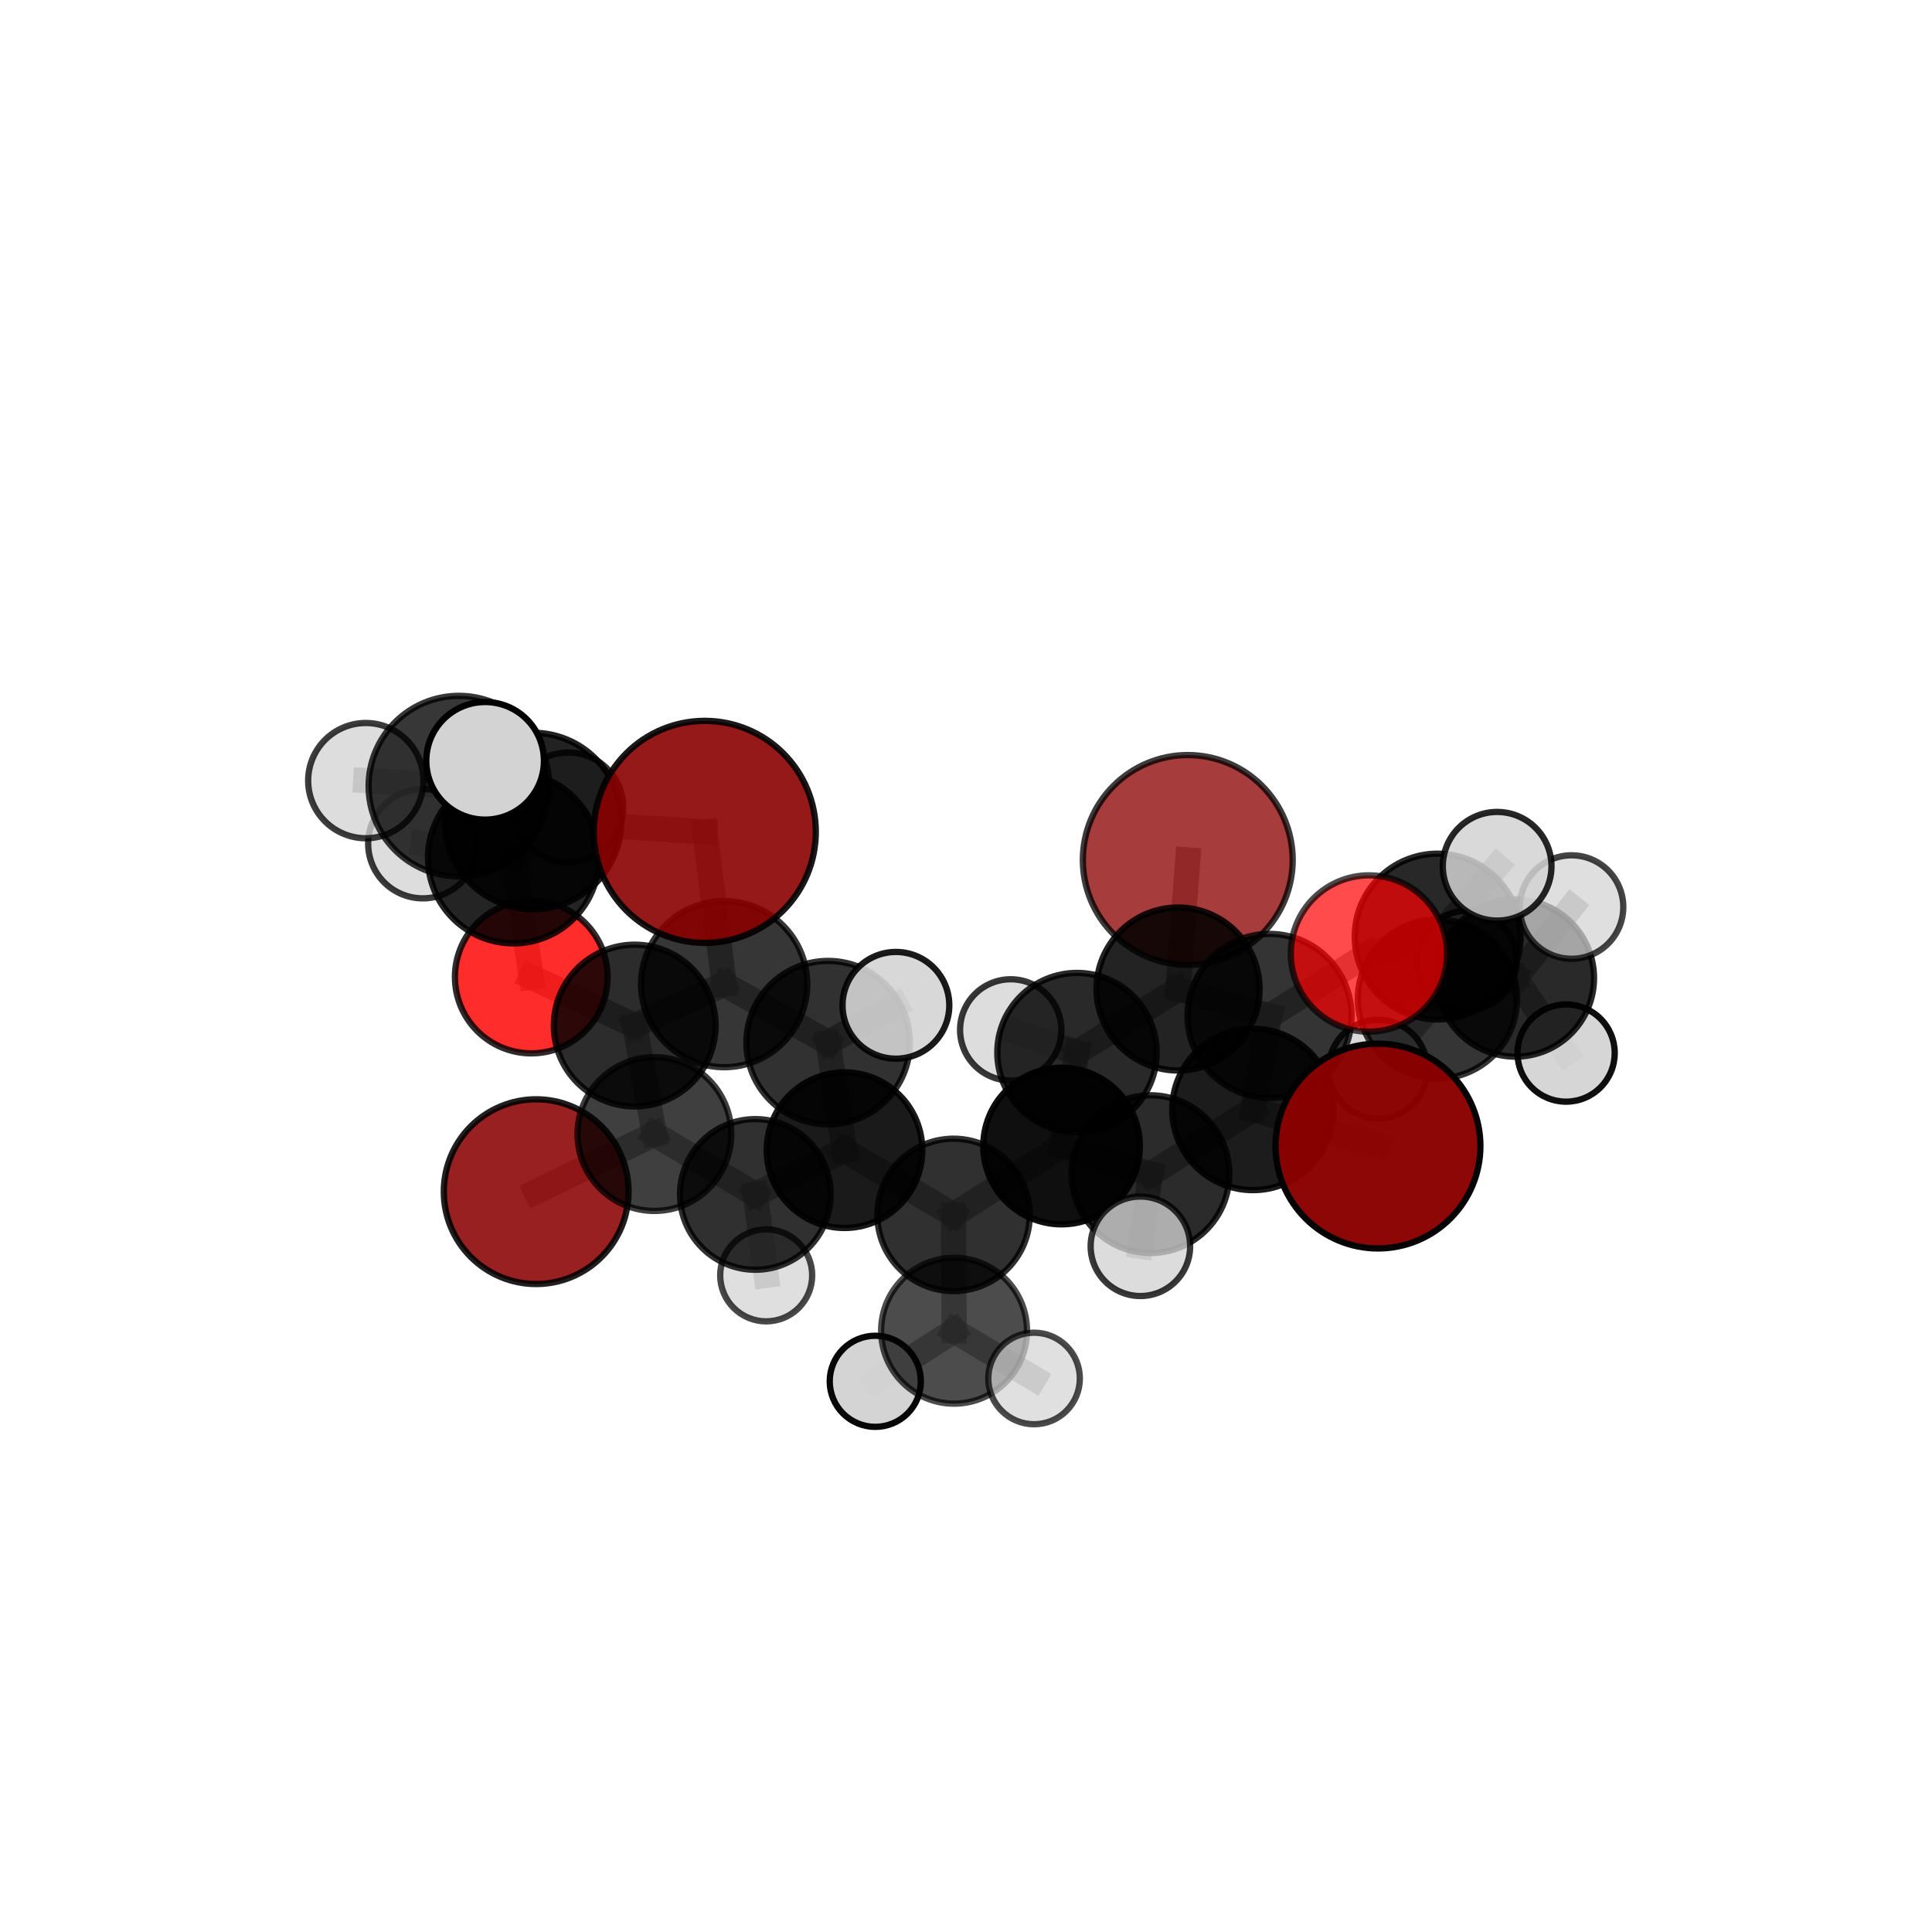 <?xml version="1.0" encoding="utf-8" standalone="no"?>
<!DOCTYPE svg PUBLIC "-//W3C//DTD SVG 1.1//EN"
  "http://www.w3.org/Graphics/SVG/1.1/DTD/svg11.dtd">
<svg xmlns:xlink="http://www.w3.org/1999/xlink" width="153pt" height="153pt" viewBox="0 0 153 153" xmlns="http://www.w3.org/2000/svg" version="1.1">
 <defs>
  <style type="text/css">*{stroke-linejoin: round; stroke-linecap: butt}</style>
 </defs>
 <g id="figure_1">
  <g id="patch_1">
   <path d="M 0 153 
L 153 153 
L 153 0 
L 0 0 
L 0 153 
z
" style="fill: none"/>
  </g>
  <g id="patch_2">
   <path d="M 7.2 145.8 
L 145.8 145.8 
L 145.8 7.2 
L 7.2 7.2 
L 7.2 145.8 
z
" style="fill: none"/>
  </g>
  <g id="axes_1">
   <g id="line2d_1">
    <path d="M 94.063 68.103 
L 93.292 78.322 
" clip-path="url(#p3b4ef66121)" style="fill: none; stroke: #808080; stroke-opacity: 0.681; stroke-width: 2; stroke-linecap: square"/>
   </g>
   <g id="line2d_2">
    <path d="M 93.292 78.322 
L 100.538 80.452 
" clip-path="url(#p3b4ef66121)" style="fill: none; stroke: #808080; stroke-opacity: 0.673; stroke-width: 2; stroke-linecap: square"/>
   </g>
   <g id="line2d_3">
    <path d="M 55.814 65.877 
L 57.349 77.936 
" clip-path="url(#p3b4ef66121)" style="fill: none; stroke: #808080; stroke-opacity: 0.72; stroke-width: 2; stroke-linecap: square"/>
   </g>
   <g id="line2d_4">
    <path d="M 55.814 65.877 
L 42.217 65.017 
" clip-path="url(#p3b4ef66121)" style="fill: none; stroke: #808080; stroke-opacity: 0.751; stroke-width: 2; stroke-linecap: square"/>
   </g>
   <g id="line2d_5">
    <path d="M 57.349 77.936 
L 50.264 81.217 
" clip-path="url(#p3b4ef66121)" style="fill: none; stroke: #808080; stroke-opacity: 0.675; stroke-width: 2; stroke-linecap: square"/>
   </g>
   <g id="line2d_6">
    <path d="M 42.217 65.017 
L 36.343 62.256 
" clip-path="url(#p3b4ef66121)" style="fill: none; stroke: #808080; stroke-opacity: 0.764; stroke-width: 2; stroke-linecap: square"/>
   </g>
   <g id="line2d_7">
    <path d="M 109.128 90.759 
L 99.223 87.86 
" clip-path="url(#p3b4ef66121)" style="fill: none; stroke: #808080; stroke-opacity: 0.665; stroke-width: 2; stroke-linecap: square"/>
   </g>
   <g id="line2d_8">
    <path d="M 99.223 87.86 
L 100.538 80.452 
" clip-path="url(#p3b4ef66121)" style="fill: none; stroke: #808080; stroke-opacity: 0.668; stroke-width: 2; stroke-linecap: square"/>
   </g>
   <g id="line2d_9">
    <path d="M 42.46 94.371 
L 51.824 89.809 
" clip-path="url(#p3b4ef66121)" style="fill: none; stroke: #808080; stroke-opacity: 0.6; stroke-width: 2; stroke-linecap: square"/>
   </g>
   <g id="line2d_10">
    <path d="M 51.824 89.809 
L 50.264 81.217 
" clip-path="url(#p3b4ef66121)" style="fill: none; stroke: #808080; stroke-opacity: 0.64; stroke-width: 2; stroke-linecap: square"/>
   </g>
   <g id="line2d_11">
    <path d="M 108.411 75.512 
L 100.538 80.452 
" clip-path="url(#p3b4ef66121)" style="fill: none; stroke: #808080; stroke-opacity: 0.687; stroke-width: 2; stroke-linecap: square"/>
   </g>
   <g id="line2d_12">
    <path d="M 108.411 75.512 
L 113.85 74.169 
" clip-path="url(#p3b4ef66121)" style="fill: none; stroke: #808080; stroke-opacity: 0.692; stroke-width: 2; stroke-linecap: square"/>
   </g>
   <g id="line2d_13">
    <path d="M 113.85 74.169 
L 113.832 79.114 
" clip-path="url(#p3b4ef66121)" style="fill: none; stroke: #808080; stroke-opacity: 0.667; stroke-width: 2; stroke-linecap: square"/>
   </g>
   <g id="line2d_14">
    <path d="M 113.85 74.169 
L 118.563 68.601 
" clip-path="url(#p3b4ef66121)" style="fill: none; stroke: #808080; stroke-opacity: 0.699; stroke-width: 2; stroke-linecap: square"/>
   </g>
   <g id="line2d_15">
    <path d="M 42.072 77.372 
L 50.264 81.217 
" clip-path="url(#p3b4ef66121)" style="fill: none; stroke: #808080; stroke-opacity: 0.669; stroke-width: 2; stroke-linecap: square"/>
   </g>
   <g id="line2d_16">
    <path d="M 42.072 77.372 
L 40.661 67.94 
" clip-path="url(#p3b4ef66121)" style="fill: none; stroke: #808080; stroke-opacity: 0.696; stroke-width: 2; stroke-linecap: square"/>
   </g>
   <g id="line2d_17">
    <path d="M 40.661 67.94 
L 42.217 65.017 
" clip-path="url(#p3b4ef66121)" style="fill: none; stroke: #808080; stroke-opacity: 0.734; stroke-width: 2; stroke-linecap: square"/>
   </g>
   <g id="line2d_18">
    <path d="M 40.661 67.94 
L 33.484 66.815 
" clip-path="url(#p3b4ef66121)" style="fill: none; stroke: #808080; stroke-opacity: 0.717; stroke-width: 2; stroke-linecap: square"/>
   </g>
   <g id="line2d_19">
    <path d="M 40.661 67.94 
L 45.009 63.939 
" clip-path="url(#p3b4ef66121)" style="fill: none; stroke: #808080; stroke-opacity: 0.719; stroke-width: 2; stroke-linecap: square"/>
   </g>
   <g id="line2d_20">
    <path d="M 75.515 96.211 
L 84.067 90.758 
" clip-path="url(#p3b4ef66121)" style="fill: none; stroke: #808080; stroke-opacity: 0.622; stroke-width: 2; stroke-linecap: square"/>
   </g>
   <g id="line2d_21">
    <path d="M 75.515 96.211 
L 66.879 91.085 
" clip-path="url(#p3b4ef66121)" style="fill: none; stroke: #808080; stroke-opacity: 0.619; stroke-width: 2; stroke-linecap: square"/>
   </g>
   <g id="line2d_22">
    <path d="M 75.515 96.211 
L 75.555 105.383 
" clip-path="url(#p3b4ef66121)" style="fill: none; stroke: #808080; stroke-opacity: 0.593; stroke-width: 2; stroke-linecap: square"/>
   </g>
   <g id="line2d_23">
    <path d="M 84.067 90.758 
L 91.109 92.983 
" clip-path="url(#p3b4ef66121)" style="fill: none; stroke: #808080; stroke-opacity: 0.637; stroke-width: 2; stroke-linecap: square"/>
   </g>
   <g id="line2d_24">
    <path d="M 84.067 90.758 
L 85.289 83.357 
" clip-path="url(#p3b4ef66121)" style="fill: none; stroke: #808080; stroke-opacity: 0.641; stroke-width: 2; stroke-linecap: square"/>
   </g>
   <g id="line2d_25">
    <path d="M 66.879 91.085 
L 59.816 94.591 
" clip-path="url(#p3b4ef66121)" style="fill: none; stroke: #808080; stroke-opacity: 0.615; stroke-width: 2; stroke-linecap: square"/>
   </g>
   <g id="line2d_26">
    <path d="M 66.879 91.085 
L 65.581 82.568 
" clip-path="url(#p3b4ef66121)" style="fill: none; stroke: #808080; stroke-opacity: 0.65; stroke-width: 2; stroke-linecap: square"/>
   </g>
   <g id="line2d_27">
    <path d="M 75.555 105.383 
L 69.316 109.389 
" clip-path="url(#p3b4ef66121)" style="fill: none; stroke: #808080; stroke-opacity: 0.568; stroke-width: 2; stroke-linecap: square"/>
   </g>
   <g id="line2d_28">
    <path d="M 75.555 105.383 
L 81.891 109.165 
" clip-path="url(#p3b4ef66121)" style="fill: none; stroke: #808080; stroke-opacity: 0.57; stroke-width: 2; stroke-linecap: square"/>
   </g>
   <g id="line2d_29">
    <path d="M 91.109 92.983 
L 99.223 87.86 
" clip-path="url(#p3b4ef66121)" style="fill: none; stroke: #808080; stroke-opacity: 0.65; stroke-width: 2; stroke-linecap: square"/>
   </g>
   <g id="line2d_30">
    <path d="M 91.109 92.983 
L 90.311 98.697 
" clip-path="url(#p3b4ef66121)" style="fill: none; stroke: #808080; stroke-opacity: 0.634; stroke-width: 2; stroke-linecap: square"/>
   </g>
   <g id="line2d_31">
    <path d="M 85.289 83.357 
L 93.292 78.322 
" clip-path="url(#p3b4ef66121)" style="fill: none; stroke: #808080; stroke-opacity: 0.659; stroke-width: 2; stroke-linecap: square"/>
   </g>
   <g id="line2d_32">
    <path d="M 85.289 83.357 
L 80.041 81.561 
" clip-path="url(#p3b4ef66121)" style="fill: none; stroke: #808080; stroke-opacity: 0.647; stroke-width: 2; stroke-linecap: square"/>
   </g>
   <g id="line2d_33">
    <path d="M 59.816 94.591 
L 51.824 89.809 
" clip-path="url(#p3b4ef66121)" style="fill: none; stroke: #808080; stroke-opacity: 0.61; stroke-width: 2; stroke-linecap: square"/>
   </g>
   <g id="line2d_34">
    <path d="M 59.816 94.591 
L 60.677 100.999 
" clip-path="url(#p3b4ef66121)" style="fill: none; stroke: #808080; stroke-opacity: 0.584; stroke-width: 2; stroke-linecap: square"/>
   </g>
   <g id="line2d_35">
    <path d="M 65.581 82.568 
L 57.349 77.936 
" clip-path="url(#p3b4ef66121)" style="fill: none; stroke: #808080; stroke-opacity: 0.68; stroke-width: 2; stroke-linecap: square"/>
   </g>
   <g id="line2d_36">
    <path d="M 65.581 82.568 
L 70.95 79.613 
" clip-path="url(#p3b4ef66121)" style="fill: none; stroke: #808080; stroke-opacity: 0.683; stroke-width: 2; stroke-linecap: square"/>
   </g>
   <g id="line2d_37">
    <path d="M 113.832 79.114 
L 120.01 77.453 
" clip-path="url(#p3b4ef66121)" style="fill: none; stroke: #808080; stroke-opacity: 0.642; stroke-width: 2; stroke-linecap: square"/>
   </g>
   <g id="line2d_38">
    <path d="M 113.832 79.114 
L 109.129 84.672 
" clip-path="url(#p3b4ef66121)" style="fill: none; stroke: #808080; stroke-opacity: 0.635; stroke-width: 2; stroke-linecap: square"/>
   </g>
   <g id="line2d_39">
    <path d="M 120.01 77.453 
L 124.456 71.831 
" clip-path="url(#p3b4ef66121)" style="fill: none; stroke: #808080; stroke-opacity: 0.651; stroke-width: 2; stroke-linecap: square"/>
   </g>
   <g id="line2d_40">
    <path d="M 120.01 77.453 
L 124.024 83.394 
" clip-path="url(#p3b4ef66121)" style="fill: none; stroke: #808080; stroke-opacity: 0.623; stroke-width: 2; stroke-linecap: square"/>
   </g>
   <g id="line2d_41">
    <path d="M 120.01 77.453 
L 116.169 76.064 
" clip-path="url(#p3b4ef66121)" style="fill: none; stroke: #808080; stroke-opacity: 0.632; stroke-width: 2; stroke-linecap: square"/>
   </g>
   <g id="line2d_42">
    <path d="M 36.343 62.256 
L 28.968 61.819 
" clip-path="url(#p3b4ef66121)" style="fill: none; stroke: #808080; stroke-opacity: 0.776; stroke-width: 2; stroke-linecap: square"/>
   </g>
   <g id="line2d_43">
    <path d="M 36.343 62.256 
L 38.418 60.252 
" clip-path="url(#p3b4ef66121)" style="fill: none; stroke: #808080; stroke-opacity: 0.788; stroke-width: 2; stroke-linecap: square"/>
   </g>
   <g id="Path3DCollection_1">
    <path d="M 116.169 79.998 
C 117.212 79.998 118.213 79.583 118.951 78.846 
C 119.688 78.108 120.103 77.107 120.103 76.064 
C 120.103 75.021 119.688 74.021 118.951 73.283 
C 118.213 72.545 117.212 72.131 116.169 72.131 
C 115.126 72.131 114.126 72.545 113.388 73.283 
C 112.65 74.021 112.236 75.021 112.236 76.064 
C 112.236 77.107 112.65 78.108 113.388 78.846 
C 114.126 79.583 115.126 79.998 116.169 79.998 
z
" clip-path="url(#p3b4ef66121)" style="fill: #d3d3d3; fill-opacity: 0.866; stroke: #000000; stroke-opacity: 0.866; stroke-width: 0.5"/>
    <path d="M 124.024 87.244 
C 125.045 87.244 126.024 86.838 126.746 86.116 
C 127.468 85.394 127.874 84.415 127.874 83.394 
C 127.874 82.373 127.468 81.394 126.746 80.672 
C 126.024 79.95 125.045 79.545 124.024 79.545 
C 123.003 79.545 122.024 79.95 121.302 80.672 
C 120.58 81.394 120.174 82.373 120.174 83.394 
C 120.174 84.415 120.58 85.394 121.302 86.116 
C 122.024 86.838 123.003 87.244 124.024 87.244 
z
" clip-path="url(#p3b4ef66121)" style="fill: #d3d3d3; fill-opacity: 0.94; stroke: #000000; stroke-opacity: 0.94; stroke-width: 0.5"/>
    <path d="M 120.01 83.678 
C 121.661 83.678 123.244 83.022 124.412 81.854 
C 125.579 80.687 126.235 79.104 126.235 77.453 
C 126.235 75.802 125.579 74.218 124.412 73.051 
C 123.244 71.884 121.661 71.228 120.01 71.228 
C 118.359 71.228 116.776 71.884 115.608 73.051 
C 114.441 74.218 113.785 75.802 113.785 77.453 
C 113.785 79.104 114.441 80.687 115.608 81.854 
C 116.776 83.022 118.359 83.678 120.01 83.678 
z
" clip-path="url(#p3b4ef66121)" style="fill-opacity: 0.837; stroke: #000000; stroke-opacity: 0.837; stroke-width: 0.5"/>
    <path d="M 124.456 75.928 
C 125.543 75.928 126.585 75.496 127.353 74.728 
C 128.121 73.959 128.553 72.917 128.553 71.831 
C 128.553 70.744 128.121 69.702 127.353 68.934 
C 126.585 68.166 125.543 67.734 124.456 67.734 
C 123.37 67.734 122.328 68.166 121.559 68.934 
C 120.791 69.702 120.359 70.744 120.359 71.831 
C 120.359 72.917 120.791 73.959 121.559 74.728 
C 122.328 75.496 123.37 75.928 124.456 75.928 
z
" clip-path="url(#p3b4ef66121)" style="fill: #d3d3d3; fill-opacity: 0.728; stroke: #000000; stroke-opacity: 0.728; stroke-width: 0.5"/>
    <path d="M 42.46 101.685 
C 44.4 101.685 46.261 100.914 47.632 99.543 
C 49.004 98.171 49.775 96.31 49.775 94.371 
C 49.775 92.431 49.004 90.57 47.632 89.198 
C 46.261 87.827 44.4 87.056 42.46 87.056 
C 40.52 87.056 38.66 87.827 37.288 89.198 
C 35.917 90.57 35.146 92.431 35.146 94.371 
C 35.146 96.31 35.917 98.171 37.288 99.543 
C 38.66 100.914 40.52 101.685 42.46 101.685 
z
" clip-path="url(#p3b4ef66121)" style="fill: #8b0000; fill-opacity: 0.872; stroke: #000000; stroke-opacity: 0.872; stroke-width: 0.5"/>
    <path d="M 109.129 88.582 
C 110.166 88.582 111.161 88.17 111.894 87.437 
C 112.627 86.703 113.039 85.709 113.039 84.672 
C 113.039 83.635 112.627 82.64 111.894 81.907 
C 111.161 81.174 110.166 80.762 109.129 80.762 
C 108.092 80.762 107.098 81.174 106.364 81.907 
C 105.631 82.64 105.219 83.635 105.219 84.672 
C 105.219 85.709 105.631 86.703 106.364 87.437 
C 107.098 88.17 108.092 88.582 109.129 88.582 
z
" clip-path="url(#p3b4ef66121)" style="fill: #d3d3d3; fill-opacity: 0.843; stroke: #000000; stroke-opacity: 0.843; stroke-width: 0.5"/>
    <path d="M 94.063 76.412 
C 96.266 76.412 98.38 75.536 99.938 73.978 
C 101.496 72.42 102.372 70.307 102.372 68.103 
C 102.372 65.899 101.496 63.786 99.938 62.228 
C 98.38 60.67 96.266 59.794 94.063 59.794 
C 91.859 59.794 89.746 60.67 88.188 62.228 
C 86.629 63.786 85.754 65.899 85.754 68.103 
C 85.754 70.307 86.629 72.42 88.188 73.978 
C 89.746 75.536 91.859 76.412 94.063 76.412 
z
" clip-path="url(#p3b4ef66121)" style="fill: #8b0000; fill-opacity: 0.763; stroke: #000000; stroke-opacity: 0.763; stroke-width: 0.5"/>
    <path d="M 113.832 85.416 
C 115.503 85.416 117.106 84.752 118.288 83.571 
C 119.47 82.389 120.134 80.786 120.134 79.114 
C 120.134 77.443 119.47 75.84 118.288 74.658 
C 117.106 73.477 115.503 72.813 113.832 72.813 
C 112.16 72.813 110.557 73.477 109.376 74.658 
C 108.194 75.84 107.53 77.443 107.53 79.114 
C 107.53 80.786 108.194 82.389 109.376 83.571 
C 110.557 84.752 112.16 85.416 113.832 85.416 
z
" clip-path="url(#p3b4ef66121)" style="fill-opacity: 0.792; stroke: #000000; stroke-opacity: 0.792; stroke-width: 0.5"/>
    <path d="M 80.041 85.572 
C 81.105 85.572 82.125 85.149 82.877 84.397 
C 83.629 83.645 84.052 82.625 84.052 81.561 
C 84.052 80.498 83.629 79.478 82.877 78.725 
C 82.125 77.973 81.105 77.551 80.041 77.551 
C 78.978 77.551 77.958 77.973 77.206 78.725 
C 76.453 79.478 76.031 80.498 76.031 81.561 
C 76.031 82.625 76.453 83.645 77.206 84.397 
C 77.958 85.149 78.978 85.572 80.041 85.572 
z
" clip-path="url(#p3b4ef66121)" style="fill: #d3d3d3; fill-opacity: 0.785; stroke: #000000; stroke-opacity: 0.785; stroke-width: 0.5"/>
    <path d="M 60.677 104.642 
C 61.643 104.642 62.569 104.258 63.252 103.575 
C 63.935 102.892 64.319 101.965 64.319 100.999 
C 64.319 100.033 63.935 99.107 63.252 98.424 
C 62.569 97.74 61.643 97.357 60.677 97.357 
C 59.711 97.357 58.784 97.74 58.101 98.424 
C 57.418 99.107 57.034 100.033 57.034 100.999 
C 57.034 101.965 57.418 102.892 58.101 103.575 
C 58.784 104.258 59.711 104.642 60.677 104.642 
z
" clip-path="url(#p3b4ef66121)" style="fill: #d3d3d3; fill-opacity: 0.72; stroke: #000000; stroke-opacity: 0.72; stroke-width: 0.5"/>
    <path d="M 45.009 68.284 
C 46.161 68.284 47.266 67.826 48.081 67.011 
C 48.896 66.196 49.353 65.091 49.353 63.939 
C 49.353 62.787 48.896 61.682 48.081 60.867 
C 47.266 60.052 46.161 59.595 45.009 59.595 
C 43.857 59.595 42.752 60.052 41.937 60.867 
C 41.122 61.682 40.665 62.787 40.665 63.939 
C 40.665 65.091 41.122 66.196 41.937 67.011 
C 42.752 67.826 43.857 68.284 45.009 68.284 
z
" clip-path="url(#p3b4ef66121)" style="fill: #d3d3d3; fill-opacity: 0.8; stroke: #000000; stroke-opacity: 0.8; stroke-width: 0.5"/>
    <path d="M 51.824 95.897 
C 53.438 95.897 54.987 95.255 56.129 94.113 
C 57.27 92.972 57.912 91.423 57.912 89.809 
C 57.912 88.194 57.27 86.645 56.129 85.504 
C 54.987 84.362 53.438 83.721 51.824 83.721 
C 50.209 83.721 48.661 84.362 47.519 85.504 
C 46.377 86.645 45.736 88.194 45.736 89.809 
C 45.736 91.423 46.377 92.972 47.519 94.113 
C 48.661 95.255 50.209 95.897 51.824 95.897 
z
" clip-path="url(#p3b4ef66121)" style="fill-opacity: 0.752; stroke: #000000; stroke-opacity: 0.752; stroke-width: 0.5"/>
    <path d="M 59.816 100.555 
C 61.398 100.555 62.915 99.927 64.034 98.808 
C 65.152 97.69 65.781 96.173 65.781 94.591 
C 65.781 93.009 65.152 91.492 64.034 90.373 
C 62.915 89.255 61.398 88.626 59.816 88.626 
C 58.234 88.626 56.717 89.255 55.599 90.373 
C 54.48 91.492 53.852 93.009 53.852 94.591 
C 53.852 96.173 54.48 97.69 55.599 98.808 
C 56.717 99.927 58.234 100.555 59.816 100.555 
z
" clip-path="url(#p3b4ef66121)" style="fill-opacity: 0.811; stroke: #000000; stroke-opacity: 0.811; stroke-width: 0.5"/>
    <path d="M 113.85 80.733 
C 115.591 80.733 117.26 80.042 118.491 78.811 
C 119.722 77.58 120.414 75.91 120.414 74.169 
C 120.414 72.428 119.722 70.759 118.491 69.528 
C 117.26 68.297 115.591 67.605 113.85 67.605 
C 112.109 67.605 110.439 68.297 109.208 69.528 
C 107.977 70.759 107.285 72.428 107.285 74.169 
C 107.285 75.91 107.977 77.58 109.208 78.811 
C 110.439 80.042 112.109 80.733 113.85 80.733 
z
" clip-path="url(#p3b4ef66121)" style="fill-opacity: 0.84; stroke: #000000; stroke-opacity: 0.84; stroke-width: 0.5"/>
    <path d="M 85.289 89.667 
C 86.963 89.667 88.568 89.002 89.751 87.819 
C 90.935 86.636 91.599 85.03 91.599 83.357 
C 91.599 81.683 90.935 80.078 89.751 78.895 
C 88.568 77.712 86.963 77.047 85.289 77.047 
C 83.616 77.047 82.011 77.712 80.827 78.895 
C 79.644 80.078 78.979 81.683 78.979 83.357 
C 78.979 85.03 79.644 86.636 80.827 87.819 
C 82.011 89.002 83.616 89.667 85.289 89.667 
z
" clip-path="url(#p3b4ef66121)" style="fill-opacity: 0.837; stroke: #000000; stroke-opacity: 0.837; stroke-width: 0.5"/>
    <path d="M 93.292 84.777 
C 95.004 84.777 96.646 84.097 97.856 82.887 
C 99.067 81.676 99.747 80.034 99.747 78.322 
C 99.747 76.611 99.067 74.969 97.856 73.758 
C 96.646 72.548 95.004 71.868 93.292 71.868 
C 91.581 71.868 89.939 72.548 88.728 73.758 
C 87.518 74.969 86.838 76.611 86.838 78.322 
C 86.838 80.034 87.518 81.676 88.728 82.887 
C 89.939 84.097 91.581 84.777 93.292 84.777 
z
" clip-path="url(#p3b4ef66121)" style="fill-opacity: 0.86; stroke: #000000; stroke-opacity: 0.86; stroke-width: 0.5"/>
    <path d="M 42.072 83.418 
C 43.676 83.418 45.214 82.781 46.347 81.647 
C 47.481 80.514 48.118 78.976 48.118 77.372 
C 48.118 75.769 47.481 74.231 46.347 73.097 
C 45.214 71.964 43.676 71.327 42.072 71.327 
C 40.469 71.327 38.931 71.964 37.797 73.097 
C 36.664 74.231 36.027 75.769 36.027 77.372 
C 36.027 78.976 36.664 80.514 37.797 81.647 
C 38.931 82.781 40.469 83.418 42.072 83.418 
z
" clip-path="url(#p3b4ef66121)" style="fill: #ff0000; fill-opacity: 0.826; stroke: #000000; stroke-opacity: 0.826; stroke-width: 0.5"/>
    <path d="M 33.484 71.143 
C 34.632 71.143 35.733 70.687 36.544 69.875 
C 37.356 69.064 37.812 67.963 37.812 66.815 
C 37.812 65.667 37.356 64.566 36.544 63.755 
C 35.733 62.943 34.632 62.487 33.484 62.487 
C 32.336 62.487 31.235 62.943 30.424 63.755 
C 29.612 64.566 29.156 65.667 29.156 66.815 
C 29.156 67.963 29.612 69.064 30.424 69.875 
C 31.235 70.687 32.336 71.143 33.484 71.143 
z
" clip-path="url(#p3b4ef66121)" style="fill: #d3d3d3; fill-opacity: 0.773; stroke: #000000; stroke-opacity: 0.773; stroke-width: 0.5"/>
    <path d="M 118.563 72.904 
C 119.704 72.904 120.799 72.451 121.605 71.644 
C 122.412 70.837 122.866 69.743 122.866 68.601 
C 122.866 67.46 122.412 66.366 121.605 65.559 
C 120.799 64.752 119.704 64.299 118.563 64.299 
C 117.422 64.299 116.327 64.752 115.52 65.559 
C 114.713 66.366 114.26 67.46 114.26 68.601 
C 114.26 69.743 114.713 70.837 115.52 71.644 
C 116.327 72.451 117.422 72.904 118.563 72.904 
z
" clip-path="url(#p3b4ef66121)" style="fill: #d3d3d3; fill-opacity: 0.845; stroke: #000000; stroke-opacity: 0.845; stroke-width: 0.5"/>
    <path d="M 50.264 87.622 
C 51.963 87.622 53.592 86.947 54.793 85.746 
C 55.994 84.545 56.669 82.915 56.669 81.217 
C 56.669 79.518 55.994 77.889 54.793 76.688 
C 53.592 75.487 51.963 74.812 50.264 74.812 
C 48.566 74.812 46.937 75.487 45.735 76.688 
C 44.534 77.889 43.86 79.518 43.86 81.217 
C 43.86 82.915 44.534 84.545 45.735 85.746 
C 46.937 86.947 48.566 87.622 50.264 87.622 
z
" clip-path="url(#p3b4ef66121)" style="fill-opacity: 0.828; stroke: #000000; stroke-opacity: 0.828; stroke-width: 0.5"/>
    <path d="M 40.661 74.708 
C 42.456 74.708 44.178 73.995 45.447 72.726 
C 46.716 71.457 47.429 69.735 47.429 67.94 
C 47.429 66.145 46.716 64.423 45.447 63.154 
C 44.178 61.885 42.456 61.172 40.661 61.172 
C 38.866 61.172 37.145 61.885 35.875 63.154 
C 34.606 64.423 33.893 66.145 33.893 67.94 
C 33.893 69.735 34.606 71.457 35.875 72.726 
C 37.145 73.995 38.866 74.708 40.661 74.708 
z
" clip-path="url(#p3b4ef66121)" style="fill-opacity: 0.857; stroke: #000000; stroke-opacity: 0.857; stroke-width: 0.5"/>
    <path d="M 66.879 97.247 
C 68.513 97.247 70.08 96.597 71.235 95.442 
C 72.391 94.287 73.04 92.719 73.04 91.085 
C 73.04 89.451 72.391 87.884 71.235 86.729 
C 70.08 85.573 68.513 84.924 66.879 84.924 
C 65.245 84.924 63.677 85.573 62.522 86.729 
C 61.367 87.884 60.718 89.451 60.718 91.085 
C 60.718 92.719 61.367 94.287 62.522 95.442 
C 63.677 96.597 65.245 97.247 66.879 97.247 
z
" clip-path="url(#p3b4ef66121)" style="fill-opacity: 0.896; stroke: #000000; stroke-opacity: 0.896; stroke-width: 0.5"/>
    <path d="M 75.515 102.246 
C 77.116 102.246 78.651 101.611 79.783 100.479 
C 80.914 99.347 81.55 97.812 81.55 96.211 
C 81.55 94.611 80.914 93.076 79.783 91.944 
C 78.651 90.812 77.116 90.176 75.515 90.176 
C 73.915 90.176 72.38 90.812 71.248 91.944 
C 70.116 93.076 69.48 94.611 69.48 96.211 
C 69.48 97.812 70.116 99.347 71.248 100.479 
C 72.38 101.611 73.915 102.246 75.515 102.246 
z
" clip-path="url(#p3b4ef66121)" style="fill-opacity: 0.81; stroke: #000000; stroke-opacity: 0.81; stroke-width: 0.5"/>
    <path d="M 84.067 96.958 
C 85.711 96.958 87.289 96.305 88.451 95.142 
C 89.614 93.98 90.267 92.402 90.267 90.758 
C 90.267 89.114 89.614 87.536 88.451 86.374 
C 87.289 85.211 85.711 84.558 84.067 84.558 
C 82.423 84.558 80.845 85.211 79.683 86.374 
C 78.52 87.536 77.867 89.114 77.867 90.758 
C 77.867 92.402 78.52 93.98 79.683 95.142 
C 80.845 96.305 82.423 96.958 84.067 96.958 
z
" clip-path="url(#p3b4ef66121)" style="fill-opacity: 0.938; stroke: #000000; stroke-opacity: 0.938; stroke-width: 0.5"/>
    <path d="M 100.538 86.947 
C 102.261 86.947 103.913 86.262 105.131 85.044 
C 106.348 83.827 107.033 82.175 107.033 80.452 
C 107.033 78.73 106.348 77.078 105.131 75.86 
C 103.913 74.642 102.261 73.958 100.538 73.958 
C 98.816 73.958 97.164 74.642 95.946 75.86 
C 94.728 77.078 94.044 78.73 94.044 80.452 
C 94.044 82.175 94.728 83.827 95.946 85.044 
C 97.164 86.262 98.816 86.947 100.538 86.947 
z
" clip-path="url(#p3b4ef66121)" style="fill-opacity: 0.796; stroke: #000000; stroke-opacity: 0.796; stroke-width: 0.5"/>
    <path d="M 69.316 112.997 
C 70.273 112.997 71.191 112.617 71.868 111.941 
C 72.544 111.264 72.924 110.346 72.924 109.389 
C 72.924 108.432 72.544 107.514 71.868 106.838 
C 71.191 106.161 70.273 105.781 69.316 105.781 
C 68.359 105.781 67.441 106.161 66.765 106.838 
C 66.088 107.514 65.708 108.432 65.708 109.389 
C 65.708 110.346 66.088 111.264 66.765 111.941 
C 67.441 112.617 68.359 112.997 69.316 112.997 
z
" clip-path="url(#p3b4ef66121)" style="fill: #d3d3d3; fill-opacity: 0.971; stroke: #000000; stroke-opacity: 0.971; stroke-width: 0.5"/>
    <path d="M 75.555 111.159 
C 77.087 111.159 78.556 110.55 79.639 109.467 
C 80.722 108.384 81.331 106.915 81.331 105.383 
C 81.331 103.851 80.722 102.382 79.639 101.299 
C 78.556 100.216 77.087 99.607 75.555 99.607 
C 74.023 99.607 72.554 100.216 71.471 101.299 
C 70.388 102.382 69.779 103.851 69.779 105.383 
C 69.779 106.915 70.388 108.384 71.471 109.467 
C 72.554 110.55 74.023 111.159 75.555 111.159 
z
" clip-path="url(#p3b4ef66121)" style="fill-opacity: 0.7; stroke: #000000; stroke-opacity: 0.7; stroke-width: 0.5"/>
    <path d="M 108.411 81.703 
C 110.053 81.703 111.628 81.05 112.789 79.89 
C 113.95 78.729 114.602 77.154 114.602 75.512 
C 114.602 73.87 113.95 72.296 112.789 71.135 
C 111.628 69.974 110.053 69.321 108.411 69.321 
C 106.769 69.321 105.195 69.974 104.034 71.135 
C 102.873 72.296 102.221 73.87 102.221 75.512 
C 102.221 77.154 102.873 78.729 104.034 79.89 
C 105.195 81.05 106.769 81.703 108.411 81.703 
z
" clip-path="url(#p3b4ef66121)" style="fill: #ff0000; fill-opacity: 0.704; stroke: #000000; stroke-opacity: 0.704; stroke-width: 0.5"/>
    <path d="M 57.349 84.515 
C 59.094 84.515 60.767 83.821 62.001 82.588 
C 63.235 81.354 63.928 79.68 63.928 77.936 
C 63.928 76.191 63.235 74.517 62.001 73.284 
C 60.767 72.05 59.094 71.357 57.349 71.357 
C 55.604 71.357 53.931 72.05 52.697 73.284 
C 51.463 74.517 50.77 76.191 50.77 77.936 
C 50.77 79.68 51.463 81.354 52.697 82.588 
C 53.931 83.821 55.604 84.515 57.349 84.515 
z
" clip-path="url(#p3b4ef66121)" style="fill-opacity: 0.786; stroke: #000000; stroke-opacity: 0.786; stroke-width: 0.5"/>
    <path d="M 81.891 112.79 
C 82.853 112.79 83.775 112.408 84.454 111.728 
C 85.134 111.048 85.516 110.126 85.516 109.165 
C 85.516 108.203 85.134 107.281 84.454 106.601 
C 83.775 105.922 82.853 105.54 81.891 105.54 
C 80.93 105.54 80.008 105.922 79.328 106.601 
C 78.648 107.281 78.266 108.203 78.266 109.165 
C 78.266 110.126 78.648 111.048 79.328 111.728 
C 80.008 112.408 80.93 112.79 81.891 112.79 
z
" clip-path="url(#p3b4ef66121)" style="fill: #d3d3d3; fill-opacity: 0.709; stroke: #000000; stroke-opacity: 0.709; stroke-width: 0.5"/>
    <path d="M 65.581 89.039 
C 67.298 89.039 68.944 88.358 70.157 87.144 
C 71.371 85.93 72.053 84.284 72.053 82.568 
C 72.053 80.852 71.371 79.206 70.157 77.992 
C 68.944 76.779 67.298 76.097 65.581 76.097 
C 63.865 76.097 62.219 76.779 61.006 77.992 
C 59.792 79.206 59.11 80.852 59.11 82.568 
C 59.11 84.284 59.792 85.93 61.006 87.144 
C 62.219 88.358 63.865 89.039 65.581 89.039 
z
" clip-path="url(#p3b4ef66121)" style="fill-opacity: 0.806; stroke: #000000; stroke-opacity: 0.806; stroke-width: 0.5"/>
    <path d="M 42.217 72.004 
C 44.07 72.004 45.848 71.268 47.158 69.958 
C 48.468 68.648 49.204 66.87 49.204 65.017 
C 49.204 63.165 48.468 61.387 47.158 60.077 
C 45.848 58.767 44.07 58.031 42.217 58.031 
C 40.364 58.031 38.587 58.767 37.277 60.077 
C 35.967 61.387 35.231 63.165 35.231 65.017 
C 35.231 66.87 35.967 68.648 37.277 69.958 
C 38.587 71.268 40.364 72.004 42.217 72.004 
z
" clip-path="url(#p3b4ef66121)" style="fill-opacity: 0.867; stroke: #000000; stroke-opacity: 0.867; stroke-width: 0.5"/>
    <path d="M 91.109 99.228 
C 92.766 99.228 94.354 98.57 95.525 97.399 
C 96.697 96.228 97.355 94.639 97.355 92.983 
C 97.355 91.327 96.697 89.738 95.525 88.567 
C 94.354 87.396 92.766 86.738 91.109 86.738 
C 89.453 86.738 87.865 87.396 86.693 88.567 
C 85.522 89.738 84.864 91.327 84.864 92.983 
C 84.864 94.639 85.522 96.228 86.693 97.399 
C 87.865 98.57 89.453 99.228 91.109 99.228 
z
" clip-path="url(#p3b4ef66121)" style="fill-opacity: 0.83; stroke: #000000; stroke-opacity: 0.83; stroke-width: 0.5"/>
    <path d="M 99.223 94.25 
C 100.917 94.25 102.543 93.577 103.741 92.378 
C 104.939 91.18 105.613 89.555 105.613 87.86 
C 105.613 86.165 104.939 84.54 103.741 83.341 
C 102.543 82.143 100.917 81.47 99.223 81.47 
C 97.528 81.47 95.903 82.143 94.704 83.341 
C 93.506 84.54 92.833 86.165 92.833 87.86 
C 92.833 89.555 93.506 91.18 94.704 92.378 
C 95.903 93.577 97.528 94.25 99.223 94.25 
z
" clip-path="url(#p3b4ef66121)" style="fill-opacity: 0.89; stroke: #000000; stroke-opacity: 0.89; stroke-width: 0.5"/>
    <path d="M 70.95 83.84 
C 72.071 83.84 73.146 83.395 73.939 82.602 
C 74.731 81.81 75.177 80.734 75.177 79.613 
C 75.177 78.493 74.731 77.417 73.939 76.625 
C 73.146 75.832 72.071 75.387 70.95 75.387 
C 69.829 75.387 68.754 75.832 67.961 76.625 
C 67.169 77.417 66.723 78.493 66.723 79.613 
C 66.723 80.734 67.169 81.81 67.961 82.602 
C 68.754 83.395 69.829 83.84 70.95 83.84 
z
" clip-path="url(#p3b4ef66121)" style="fill: #d3d3d3; fill-opacity: 0.897; stroke: #000000; stroke-opacity: 0.897; stroke-width: 0.5"/>
    <path d="M 55.814 74.669 
C 58.145 74.669 60.382 73.742 62.03 72.094 
C 63.679 70.445 64.605 68.209 64.605 65.877 
C 64.605 63.546 63.679 61.31 62.03 59.661 
C 60.382 58.012 58.145 57.086 55.814 57.086 
C 53.482 57.086 51.246 58.012 49.597 59.661 
C 47.949 61.31 47.022 63.546 47.022 65.877 
C 47.022 68.209 47.949 70.445 49.597 72.094 
C 51.246 73.742 53.482 74.669 55.814 74.669 
z
" clip-path="url(#p3b4ef66121)" style="fill: #8b0000; fill-opacity: 0.902; stroke: #000000; stroke-opacity: 0.902; stroke-width: 0.5"/>
    <path d="M 90.311 102.636 
C 91.355 102.636 92.357 102.221 93.096 101.482 
C 93.835 100.744 94.25 99.742 94.25 98.697 
C 94.25 97.652 93.835 96.65 93.096 95.911 
C 92.357 95.173 91.355 94.757 90.311 94.757 
C 89.266 94.757 88.264 95.173 87.525 95.911 
C 86.786 96.65 86.371 97.652 86.371 98.697 
C 86.371 99.742 86.786 100.744 87.525 101.482 
C 88.264 102.221 89.266 102.636 90.311 102.636 
z
" clip-path="url(#p3b4ef66121)" style="fill: #d3d3d3; fill-opacity: 0.778; stroke: #000000; stroke-opacity: 0.778; stroke-width: 0.5"/>
    <path d="M 28.968 66.383 
C 30.178 66.383 31.339 65.902 32.195 65.046 
C 33.051 64.191 33.532 63.03 33.532 61.819 
C 33.532 60.609 33.051 59.448 32.195 58.592 
C 31.339 57.736 30.178 57.256 28.968 57.256 
C 27.758 57.256 26.597 57.736 25.741 58.592 
C 24.885 59.448 24.404 60.609 24.404 61.819 
C 24.404 63.03 24.885 64.191 25.741 65.046 
C 26.597 65.902 27.758 66.383 28.968 66.383 
z
" clip-path="url(#p3b4ef66121)" style="fill: #d3d3d3; fill-opacity: 0.762; stroke: #000000; stroke-opacity: 0.762; stroke-width: 0.5"/>
    <path d="M 36.343 69.407 
C 38.239 69.407 40.058 68.654 41.399 67.313 
C 42.74 65.972 43.494 64.153 43.494 62.256 
C 43.494 60.36 42.74 58.54 41.399 57.199 
C 40.058 55.858 38.239 55.105 36.343 55.105 
C 34.446 55.105 32.627 55.858 31.286 57.199 
C 29.945 58.54 29.191 60.36 29.191 62.256 
C 29.191 64.153 29.945 65.972 31.286 67.313 
C 32.627 68.654 34.446 69.407 36.343 69.407 
z
" clip-path="url(#p3b4ef66121)" style="fill-opacity: 0.785; stroke: #000000; stroke-opacity: 0.785; stroke-width: 0.5"/>
    <path d="M 109.128 98.868 
C 111.278 98.868 113.341 98.013 114.861 96.493 
C 116.382 94.972 117.236 92.909 117.236 90.759 
C 117.236 88.608 116.382 86.546 114.861 85.025 
C 113.341 83.505 111.278 82.65 109.128 82.65 
C 106.977 82.65 104.915 83.505 103.394 85.025 
C 101.873 86.546 101.019 88.608 101.019 90.759 
C 101.019 92.909 101.873 94.972 103.394 96.493 
C 104.915 98.013 106.977 98.868 109.128 98.868 
z
" clip-path="url(#p3b4ef66121)" style="fill: #8b0000; fill-opacity: 0.97; stroke: #000000; stroke-opacity: 0.97; stroke-width: 0.5"/>
    <path d="M 38.418 64.91 
C 39.653 64.91 40.838 64.419 41.712 63.546 
C 42.585 62.672 43.076 61.487 43.076 60.252 
C 43.076 59.017 42.585 57.832 41.712 56.958 
C 40.838 56.084 39.653 55.594 38.418 55.594 
C 37.183 55.594 35.998 56.084 35.124 56.958 
C 34.25 57.832 33.76 59.017 33.76 60.252 
C 33.76 61.487 34.25 62.672 35.124 63.546 
C 35.998 64.419 37.183 64.91 38.418 64.91 
z
" clip-path="url(#p3b4ef66121)" style="fill: #d3d3d3; stroke: #000000; stroke-width: 0.5"/>
   </g>
  </g>
 </g>
 <defs>
  <clipPath id="p3b4ef66121">
   <rect x="7.2" y="7.2" width="138.6" height="138.6"/>
  </clipPath>
 </defs>
</svg>
